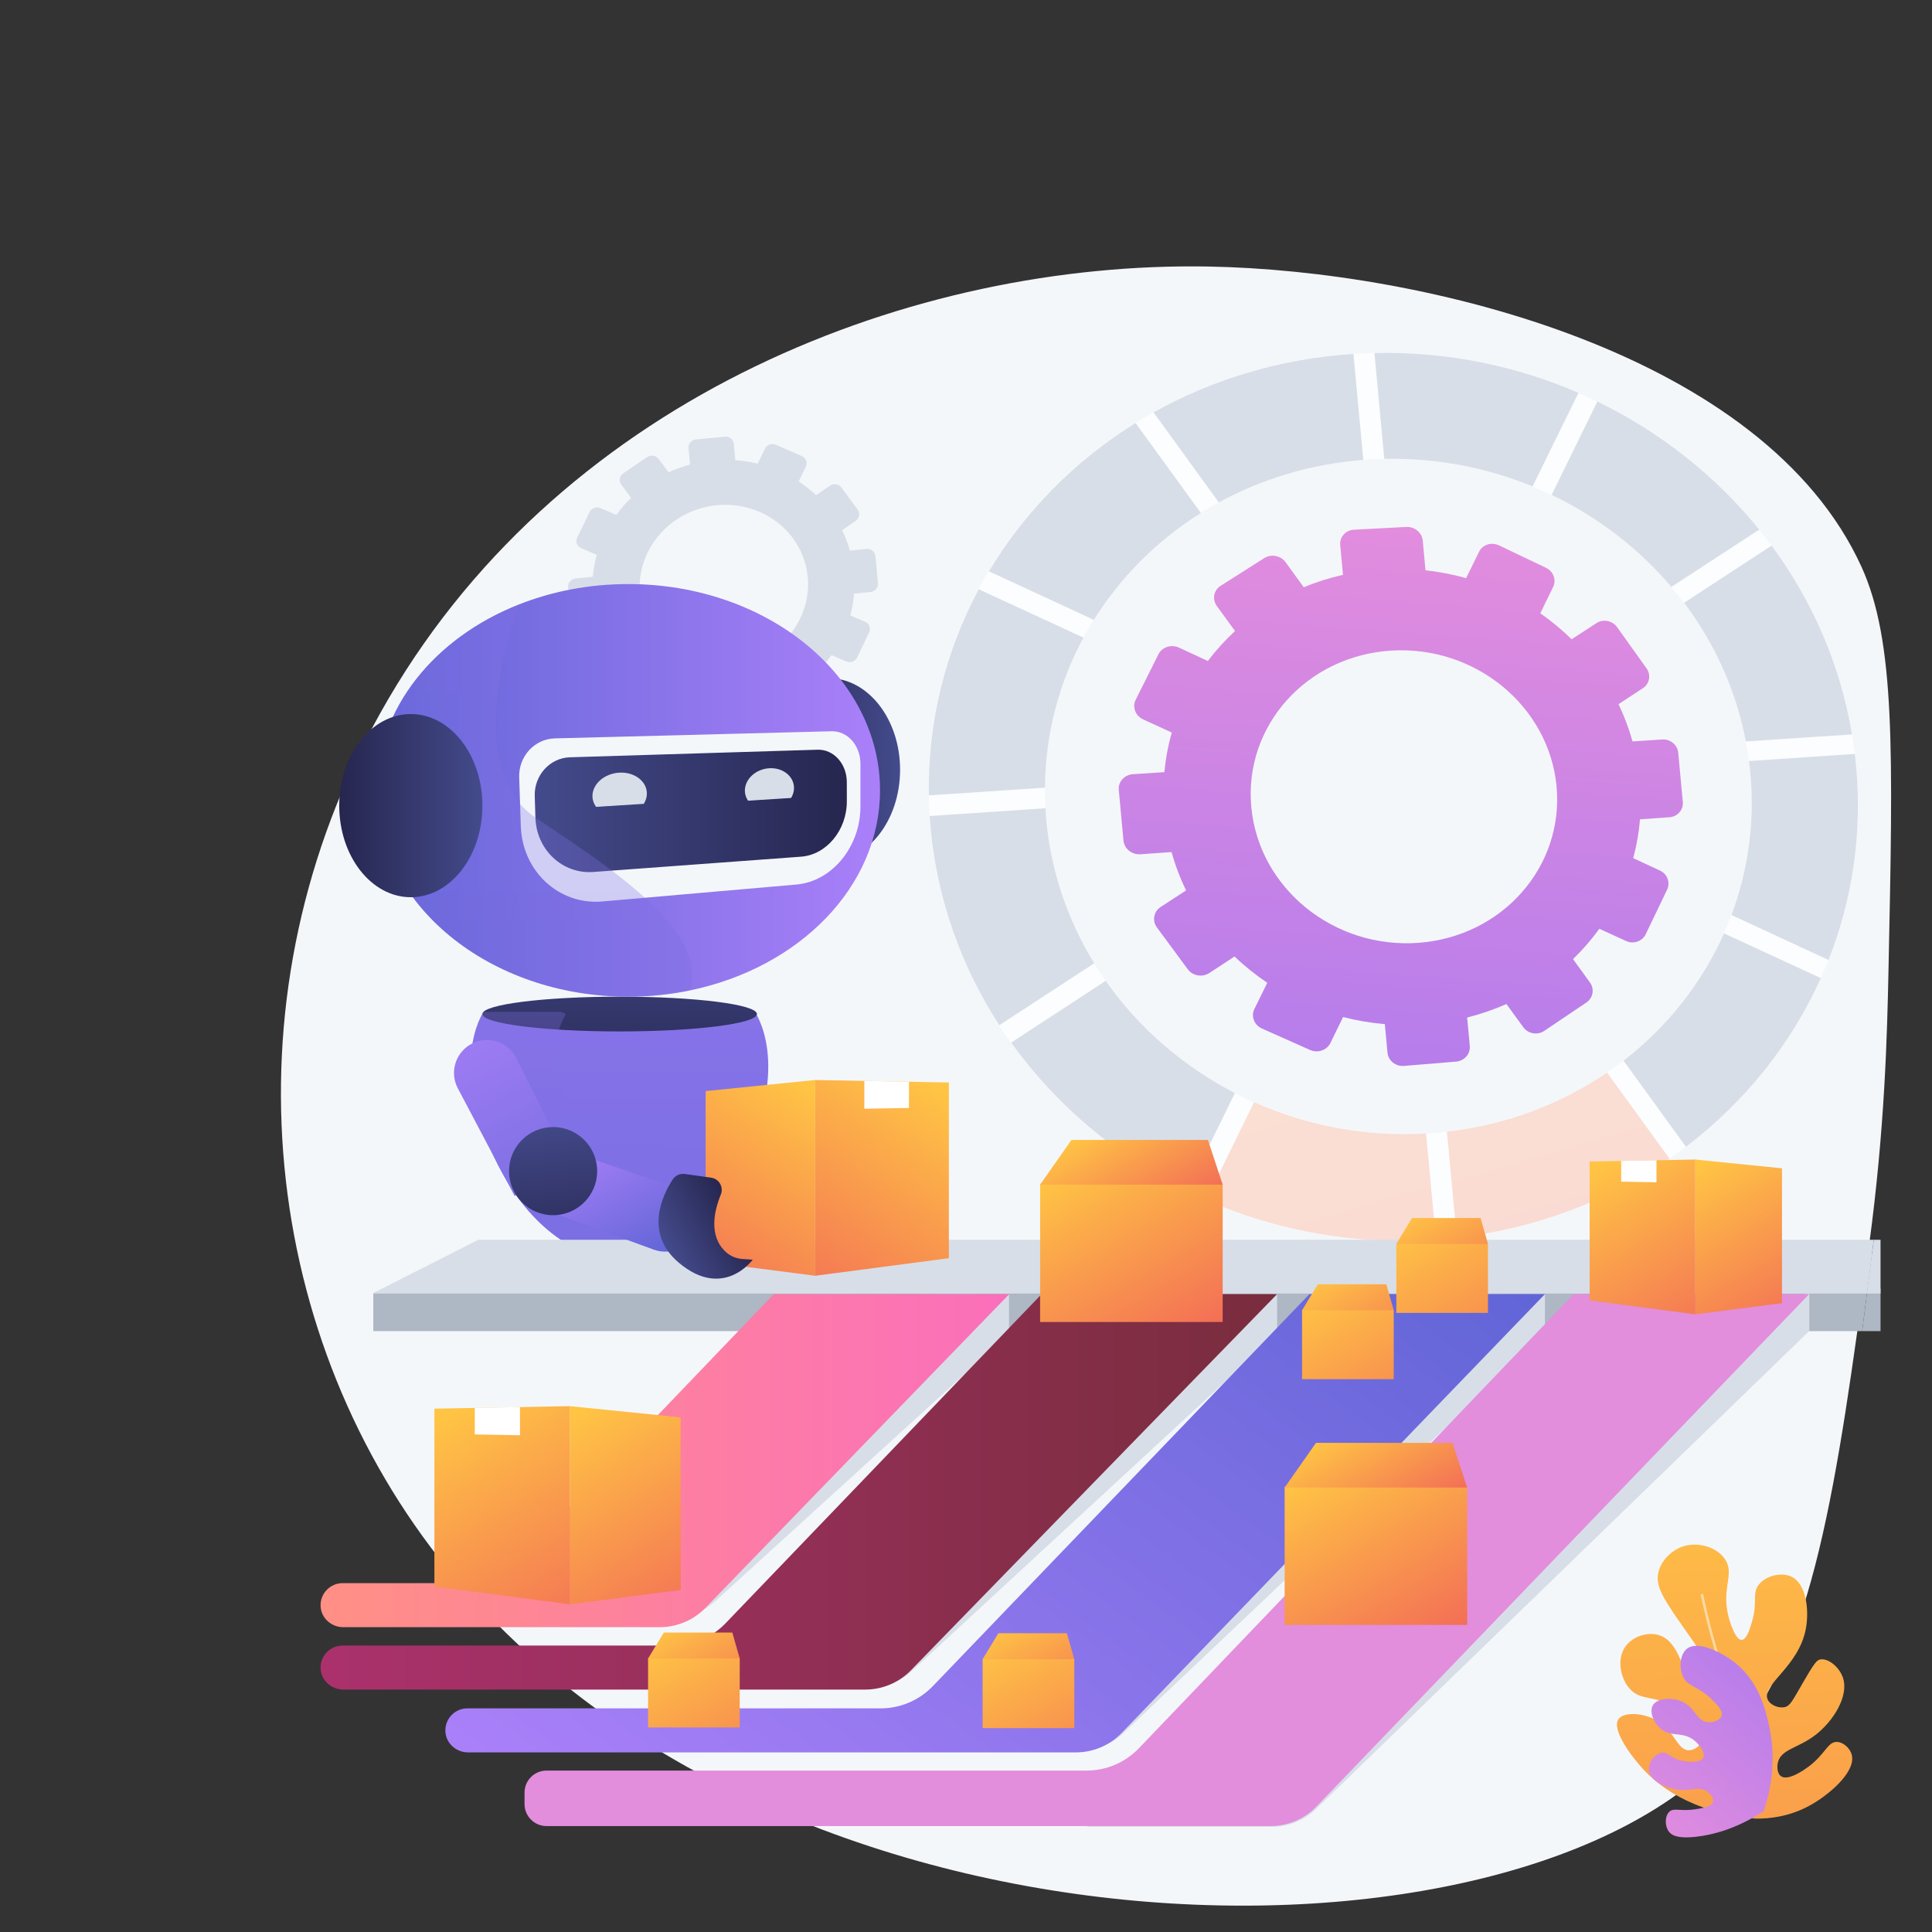 <?xml version="1.0" encoding="utf-8"?>
<!-- Generator: Adobe Illustrator 27.5.0, SVG Export Plug-In . SVG Version: 6.00 Build 0)  -->
<svg version="1.1" xmlns="http://www.w3.org/2000/svg" xmlns:xlink="http://www.w3.org/1999/xlink" x="400px" y="700px"
	 preserveAspectRatio="xMidYMid meet" 
	 viewBox="0 0 2310 2310" 
	 style="width: 100%; height: 100%;" >

<rect x="0" y="0" width="2310" height="2310" fill="#333333" stroke="none"/>

<g id="Illustration" transform="scale(.7)">
	<g id="Sortation_systems">
		<path style="fill:#F4F7FA;" d="M2063.506,455.249c372.919,6.587,949.897,148.377,1115.973,512.753
			c58.004,127.263,54.077,314.354,46.224,688.535c-2.309,109.981-6.136,270.282-33.017,469.179
			c-55.84,413.171-93.853,694.443-237.722,858.224c-360.491,410.383-1662.671,398.525-2218.74-340.299
			c-303.338-403.033-350.004-976.362-72.637-1450.188C968.962,671.777,1564.255,446.43,2063.506,455.249z"/>
		<g>
			<g>
				
					<linearGradient id="SVGID_1_" gradientUnits="userSpaceOnUse" x1="2385.626" y1="924.194" x2="2109.736" y2="2527.8" gradientTransform="matrix(0.996 -0.093 0.093 0.996 -31.005 179.622)">
					<stop  offset="0.004" style="stop-color:#E38DDD"/>
					<stop  offset="1" style="stop-color:#9571F6"/>
				</linearGradient>
				<path style="fill:url(#SVGID_1_);" d="M2839.242,1263.087l-50.751,3.329c-6.165-22.02-14.149-43.296-23.966-63.581
					l41.759-27.437c11.387-7.481,14.113-22.639,6.094-33.866l-50.231-70.322c-8.045-11.264-23.841-14.36-35.284-6.905
					l-42.394,27.616c-16.509-16.194-34.406-31.054-53.522-44.376l21.935-44.914c5.913-12.106,0.362-26.846-12.404-32.932
					l-80.063-38.17c-12.84-6.121-28.09-1.25-34.055,10.89l-22.159,45.101c-22.428-6.357-45.62-10.838-69.334-13.459l-4.725-50.723
					c-1.269-13.617-13.822-24.047-28.05-23.294l-89.273,4.725c-14.323,0.758-24.911,12.463-23.637,26.143l4.746,50.955
					c-23.232,5.245-45.661,12.302-67.035,21.166l-30.852-42.606c-8.322-11.493-24.694-14.702-36.573-7.157l-74.5,47.32
					c-11.948,7.589-14.844,23.089-6.461,34.611l31.034,42.652c-17.049,15.688-32.592,32.813-46.483,51.152l-49.065-22.742
					c-13.293-6.162-29.103-1.112-35.304,11.29l-38.845,77.686c-6.223,12.444-0.438,27.506,12.91,33.633l48.776,22.384
					c-6.298,21.841-10.504,44.463-12.679,67.611l-53.625,3.517c-14.691,0.964-25.565,12.984-24.274,26.846l8.075,86.692
					c1.291,13.863,14.254,24.267,28.939,23.24l53.178-3.721c6.323,22.705,14.611,44.599,24.805,65.452l-43.364,28.248
					c-12.047,7.848-14.971,23.5-6.522,34.95l52.739,71.478c8.419,11.411,24.965,14.267,36.951,6.392l42.943-28.216
					c17.239,16.519,35.957,31.551,55.898,44.96l-21.981,44.734c-6.145,12.505-0.416,27.422,12.787,33.306l82.325,36.69
					c13.126,5.85,28.698,0.476,34.789-11.994l21.622-44.27c23.108,6.034,46.959,10.058,71.276,12.14l4.539,48.728
					c1.274,13.68,13.896,23.811,28.18,22.63l89.028-7.361c14.19-1.173,24.654-13.163,23.386-26.781l-4.518-48.507
					c23.319-5.882,45.76-13.572,67.048-23.085l28.948,39.788c8.138,11.184,24.098,13.939,35.644,6.165l71.992-48.476
					c11.479-7.73,14.231-23.034,6.152-34.19l-28.961-39.995c16.561-15.97,31.633-33.292,45.004-51.797l45.593,20.925
					c12.68,5.819,27.704,0.635,33.563-11.572l36.583-76.206c5.84-12.166,0.342-26.767-12.287-32.62l-45.62-21.146
					c5.85-21.473,9.721-43.668,11.605-66.361l50.326-3.522c13.84-0.969,24.035-12.649,22.783-26.09l-7.829-84.055
					C2865.317,1272.34,2853.088,1262.179,2839.242,1263.087z M2376.972,1111.237c143.404-8.562,269.004,95.356,281.735,232.035
					c12.731,136.679-92.055,256.221-235.244,267.096c-144.526,10.976-273.181-92.734-286.128-231.737
					S2232.228,1119.879,2376.972,1111.237z"/>
				<g>
					<path style="opacity:0.74;fill:#FFFFFF;" d="M2329.675,603.464c-443.481,19.173-780.054,382.572-740.132,811.171
						c39.922,428.6,439.544,742.096,881.01,701.284c429.187-39.676,737.696-401.182,699.762-808.434
						S2760.821,584.824,2329.675,603.464z M2453.709,1935.085c-334.937,28.985-636.309-209.771-666.495-533.849
						s223.205-600.437,559.305-616.938c328.964-16.15,614.094,223.709,643.13,535.433
						C3018.685,1631.455,2781.535,1906.716,2453.709,1935.085z"/>
					<g>
						<path style="fill:#D8DEE8;" d="M1888.584,1675.331l-161.505,105.558c76.715,107.18,180.327,194.337,300.209,253.379
							l82.036-167.202C2021.032,1821.42,1944.896,1755.611,1888.584,1675.331z"/>
						<path style="fill:#D8DEE8;" d="M2854.766,1002.517l150.118-97.901c-73.804-91.236-168.388-166.357-276.452-218.826
							l-78.178,159.58C2729.428,883.267,2799.237,937.06,2854.766,1002.517z"/>
						<path style="fill:#D8DEE8;" d="M1868.374,1058.814c45.693-73.223,108.191-135.687,182.846-182.551l-111.631-153.802
							c-103.33,64.182-189.205,151.128-250.468,253.375L1868.374,1058.814z"/>
						<path style="fill:#D8DEE8;" d="M1787.214,1401.236c-0.646-6.933-0.982-13.816-1.368-20.707l-197.937,13.286
							c0.448,6.925,0.986,13.864,1.634,20.819c11.479,123.239,53.121,237.418,117.291,336.516l162.21-105.786
							C1824.471,1572.765,1795.492,1490.112,1787.214,1401.236z"/>
						<path style="fill:#D8DEE8;" d="M2989.649,1319.731c7.963,85.487-4.073,167.916-32.217,243.22l165.821,76.761
							c40.428-102.328,57.969-215.127,47.062-332.227c-0.616-6.609-1.326-13.189-2.114-19.745l-180.919,12.144
							C2988.133,1306.48,2989.028,1313.063,2989.649,1319.731z"/>
						<path style="fill:#D8DEE8;" d="M2944.727,1594.303c-37.839,84.912-96.954,159.563-171.648,217.403l106.636,147.098
							c100.374-76.162,179.701-175.281,230.462-288.104L2944.727,1594.303z"/>
						<path style="fill:#D8DEE8;" d="M2876.541,1029.612c51.947,69.007,88.787,149.356,105.466,236.791l181.393-11.973
							c-19.832-119.068-68.053-228.617-137.384-322.514L2876.541,1029.612z"/>
						
							<linearGradient id="SVGID_00000000203847438094897550000000960125556814304693_" gradientUnits="userSpaceOnUse" x1="1808.83" y1="531.249" x2="2165.047" y2="2341.533" gradientTransform="matrix(0.996 -0.093 0.093 0.996 -31.005 179.622)">
							<stop  offset="0" style="stop-color:#FFC444"/>
							<stop  offset="0.996" style="stop-color:#F36F56"/>
						</linearGradient>
						<path style="opacity:0.25;fill:url(#SVGID_00000000203847438094897550000000960125556814304693_);" d="M2435.792,1936.199
							c-103.897,6.053-204.16-13.534-293.738-53.476l-81.758,166.885c119.809,52.59,253.87,77.576,392.37,67.747L2435.792,1936.199z
							"/>
						
							<linearGradient id="SVGID_00000054949415655976299080000001748082609164886968_" gradientUnits="userSpaceOnUse" x1="2201.87" y1="511.269" x2="2546.583" y2="2263.09" gradientTransform="matrix(0.996 -0.093 0.093 0.996 -31.005 179.622)">
							<stop  offset="0" style="stop-color:#FFC444"/>
							<stop  offset="0.996" style="stop-color:#F36F56"/>
						</linearGradient>
						<path style="opacity:0.25;fill:url(#SVGID_00000054949415655976299080000001748082609164886968_);" d="M2744.963,1832.082
							c-78.049,53.358-171.006,89.248-273.434,101.025l16.854,180.946c136.409-15.554,259.964-63.647,363.278-134.964
							L2744.963,1832.082z"/>
						<path style="fill:#D8DEE8;" d="M2081.879,858.233c73.422-40.165,156.967-65.678,246.741-72.621l-16.874-181.156
							c-124.568,8.048-240.396,43.386-341.417,99.9L2081.879,858.233z"/>
						<path style="fill:#D8DEE8;" d="M1784.906,1345.422c0.646-92.018,24.143-179.218,65.749-256.304l-178.94-82.624
							c-56.553,105.612-87.319,225.571-85.213,352.025L1784.906,1345.422z"/>
						<path style="fill:#D8DEE8;" d="M2364.482,783.852c89.516-1.88,175.363,15.038,253.246,47.029L2696.174,671
							c-106.397-46.12-224.77-70.809-348.546-68.094L2364.482,783.852z"/>
					</g>
				</g>
			</g>
			<path style="fill:#D8DEE8;" d="M1480.041,937.597l-28.283,2.869c-3.424-12.104-7.862-23.757-13.318-34.818l23.259-16.108
				c6.348-4.397,7.873-12.879,3.407-18.949l-27.952-37.988c-4.474-6.08-13.258-7.452-19.621-3.062l-23.552,16.247
				c-9.157-8.623-19.079-16.473-29.672-23.438l12.166-25.388c3.281-6.846,0.207-14.896-6.87-17.98l-44.313-19.32
				c-7.097-3.093-15.521-0.045-18.816,6.811l-12.234,25.458c-12.371-3.011-25.151-4.968-38.21-5.881l-2.601-27.921
				c-0.698-7.496-7.606-12.968-15.433-12.222l-49.019,4.674c-7.852,0.749-13.652,7.445-12.952,14.958l2.606,27.982
				c-12.723,3.409-24.994,7.796-36.681,13.152l-16.865-22.766c-4.547-6.137-13.483-7.533-19.962-3.115l-40.571,27.67
				c-6.497,4.43-8.066,13.006-3.504,19.149l16.899,22.76c-9.275,8.98-17.724,18.711-25.27,29.069l-26.655-11.451
				c-7.216-3.1-15.787,0.001-19.144,6.929l-21.009,43.358c-3.363,6.939-0.227,15.071,7.003,18.161l26.439,11.301
				c-3.406,12.093-5.678,24.57-6.848,37.294l-29.04,2.946c-7.946,0.806-13.821,7.588-13.117,15.149l4.404,47.277
				c0.704,7.561,7.719,13.022,15.664,12.199l28.804-2.983c3.437,12.324,7.939,24.172,13.476,35.42l-23.498,16.21
				c-6.523,4.5-8.099,13.114-3.52,19.24l28.612,38.271c4.572,6.116,13.553,7.417,20.061,2.911l23.332-16.159
				c9.384,8.781,19.578,16.729,30.445,23.77l-11.962,24.889c-3.343,6.955-0.221,15.05,6.971,18.077l44.91,18.909
				c7.172,3.018,15.681-0.166,19.01-7.111l11.822-24.668c12.65,2.964,25.718,4.811,39.051,5.585l2.493,26.759
				c0.7,7.513,7.625,12.905,15.467,12.045l48.954-5.369c7.817-0.857,13.584-7.628,12.885-15.124l-2.487-26.701
				c12.857-3.609,25.24-8.205,36.995-13.795l15.993,21.537c4.498,6.058,13.325,7.338,19.717,2.862l39.909-27.954
				c6.374-4.463,7.905-12.985,3.423-19.036l-16.058-21.677c9.191-9.119,17.559-18.969,24.989-29.451l25.338,10.829
				c7.053,3.015,15.418-0.115,18.685-6.988l20.413-42.946c3.262-6.862,0.2-14.874-6.839-17.899l-25.406-10.914
				c3.264-12.026,5.426-24.419,6.482-37.053l28.052-2.905c7.723-0.8,13.418-7.486,12.724-14.936l-4.339-46.582
				C1494.586,942.217,1487.765,936.814,1480.041,937.597z M1224.201,863.061c78.958-7.786,148.408,47.112,155.439,122.587
				c7.03,75.474-50.976,143.439-129.877,151.838c-79.255,8.435-149.508-46.38-156.595-122.468
				C1086.08,938.93,1144.889,870.882,1224.201,863.061z"/>
		</g>
		<g>
			<g>
				
					<linearGradient id="SVGID_00000145029329150631031720000015421134336212068248_" gradientUnits="userSpaceOnUse" x1="-5552.623" y1="1950.034" x2="-5750.22" y2="3479.808" gradientTransform="matrix(-0.996 -0.089 -0.089 0.996 -2413.946 18.712)">
					<stop  offset="0" style="stop-color:#FFC444"/>
					<stop  offset="0.996" style="stop-color:#F36F56"/>
				</linearGradient>
				<path style="fill:url(#SVGID_00000145029329150631031720000015421134336212068248_);" d="M2998.524,3106.359
					c25.217,0.256,57.875-3.833,90.422-21.181c35.215-18.769,82.546-59.585,73.759-88.762
					c-3.281-10.893-14.631-20.985-25.393-21.084c-15.9-0.146-19.702,21.617-49.252,43.013c-5.461,3.954-33.695,24.398-46.029,15.553
					c-6.132-4.397-7.099-15.148-5.323-23.097c5.193-23.241,34.231-24.281,64.115-47.268c30.298-23.305,57.659-66.243,47.051-97.879
					c-6.096-18.18-25.129-33.811-38.802-31.121c-5.843,1.149-9.87,5.48-30.504,41.283c-16.936,29.386-20.893,38.04-30.302,40.127
					c-9.685,2.149-23.99-2.917-28.724-12.693c-12.329-25.461,53.504-55.527,65.249-122.64c5.263-30.075,1.087-75.723-25.493-87.808
					c-17.969-8.169-45.289-0.597-56.367,15.567c-9.987,14.571-0.558,27.052-10.215,60.93c-2.931,10.28-8.961,31.436-17.722,31.789
					c-10.285,0.415-19.201-28.047-21.231-34.965c-15.285-52.089,9.726-75.931-6.748-102.028
					c-12.846-20.35-43.824-30.836-69.769-23.462c-22.703,6.453-42.223,26.772-45.428,49.355
					c-3.261,22.976,14.096,47.695,48.809,97.131c16.462,23.444,29.794,39.481,27.02,61.069
					c-1.352,10.524-6.869,25.003-14.555,25.682c-16.962,1.499-19.159-66.459-57.794-80.384c-19.776-7.128-45.877,1.062-58.57,18.327
					c-15.552,21.153-9.314,53.667,6.215,71.862c20.261,23.739,44.518,9.25,84.215,36.354c17.61,12.024,44.77,36.679,38.871,54.528
					c-2.568,7.771-11.584,14.8-20.808,15.018c-20.675,0.49-24.431-33.657-56.015-51.349c-22.755-12.746-55.639-14.533-64.623-1.861
					c-12.683,17.89,22.522,64.238,41.584,85.031C2829.211,3046.533,2884.504,3095.239,2998.524,3106.359z"/>
				<g style="opacity:0.5;">
					<path style="fill:#FFFFFF;" d="M2989.49,3094.787c8.364-56.007-18.615-173.921-40.863-230.491
						c-21.678-55.124-39.474-140.915-39.652-141.775l-4.161,0.858c0.177,0.864,18.046,87.006,39.859,142.471
						c22.078,56.139,48.875,172.989,40.614,228.309L2989.49,3094.787z"/>
				</g>
			</g>
			
				<linearGradient id="SVGID_00000113321179244307755680000005621762033239894695_" gradientUnits="userSpaceOnUse" x1="380.632" y1="3129.9" x2="-6.626" y2="2671.975" gradientTransform="matrix(-1 0 0 1 3179.311 0)">
				<stop  offset="0.004" style="stop-color:#E38DDD"/>
				<stop  offset="1" style="stop-color:#9571F6"/>
			</linearGradient>
			<path style="fill:url(#SVGID_00000113321179244307755680000005621762033239894695_);" d="M3012.526,3093.576
				c10.375-30.683,22.988-84.168,9.111-146.274c-5.718-25.591-16.886-75.575-59.681-108.5c-21.33-16.41-62.426-37.745-80.998-22.24
				c-11.95,9.977-13.735,34.504-4.742,49.975c9.067,15.6,23.743,12.792,47.967,36.55c8.964,8.791,19.305,19.165,16.434,27.704
				c-2.398,7.131-13.593,11.735-23.308,10.886c-20.068-1.754-21.32-25.684-45.508-35.69c-17.199-7.115-41.703-5.415-48.719,6.899
				c-6.091,10.691,1.186,29.057,12.613,39.279c18.298,16.368,38.225,3.793,59.148,21.405c9.282,7.813,18.276,21.16,14.562,28.671
				c-4.232,8.559-24.447,8.495-38.526,4.798c-18.588-4.88-22.33-15.002-33.01-13.133c-11.912,2.085-22.895,17.415-21.424,30.188
				c2.061,17.89,28.435,29.763,47.315,32.641c24.17,3.684,37.98-7.082,52.524,3.63c5.338,3.931,11.348,11.178,9.803,17.172
				c-2.204,8.551-18.888,11.079-29.967,12.757c-26.962,4.085-36.934-3.083-44.776,4.299c-7.94,7.474-7.99,24.491-0.596,34.146
				c4.109,5.366,13.745,12.671,49.014,8.261C2924.447,3133.912,2964.688,3124.711,3012.526,3093.576z"/>
		</g>
		<g>
			<g>
				<g>
					<g>
						
							<linearGradient id="SVGID_00000158016535502796434050000016984922612920140981_" gradientUnits="userSpaceOnUse" x1="3296.208" y1="409.688" x2="3307.775" y2="3115.85" gradientTransform="matrix(-1 0 0 1 4360.392 0)">
							<stop  offset="0" style="stop-color:#AA80F9"/>
							<stop  offset="0.996" style="stop-color:#6165D7"/>
						</linearGradient>
						<path style="fill:url(#SVGID_00000158016535502796434050000016984922612920140981_);" d="M850.196,1989.155
							c75.05,148.124,182.228,163.858,207.178,165.354v0.121c0,0-2.245,0.073,0,0.024c2.245,0.049,0-0.024,0-0.024v-0.121
							c27.721-1.231,99.783-12.187,167.136-99.352c14.214-18.389,29.005-40.18,42.084-66.002
							c87.189-172.063,22.747-260.676,22.747-260.676l-231.968-0.555v-0.024v0.024v-0.024v0.024l-98.366,0.241l-132.92,0.313
							C826.088,1728.479,763.007,1817.092,850.196,1989.155z"/>
						
							<linearGradient id="SVGID_00000119834995558479174150000018360097430061850040_" gradientUnits="userSpaceOnUse" x1="3301.047" y1="1519.032" x2="3302.656" y2="1895.494" gradientTransform="matrix(-1 0 0 1 4360.392 0)">
							<stop  offset="0" style="stop-color:#444B8C"/>
							<stop  offset="0.996" style="stop-color:#26264F"/>
						</linearGradient>
						
							<ellipse style="fill:url(#SVGID_00000119834995558479174150000018360097430061850040_);" cx="1058.434" cy="1732.068" rx="234.463" ry="29.696"/>
						
							<linearGradient id="SVGID_00000024003270739330128400000008744669112848904320_" gradientUnits="userSpaceOnUse" x1="3339.688" y1="414.004" x2="3351.226" y2="3113.184" gradientTransform="matrix(-1 0 0 1 4360.392 0)">
							<stop  offset="0" style="stop-color:#AA80F9"/>
							<stop  offset="0.996" style="stop-color:#6165D7"/>
						</linearGradient>
						<path style="opacity:0.3;fill:url(#SVGID_00000024003270739330128400000008744669112848904320_);" d="M850.196,1989.155
							c75.05,148.124,182.228,163.858,207.178,165.354v0.121c0,0-2.245,0.073,0,0.024c2.245,0.049,0-0.024,0-0.024v-0.121
							c27.721-1.231,99.783-12.187,167.136-99.352c-0.386-80.264-185.916-134.803-244.099-172.014
							c-73.603-47.058-14.034-151.068-14.034-151.068c-2.848-1.352-5.448-2.654-8.223-3.909l-132.494,0.313
							C825.661,1728.479,763.007,1817.092,850.196,1989.155z"/>
					</g>
					
						<linearGradient id="SVGID_00000172404191880030637250000008344127209233940640_" gradientUnits="userSpaceOnUse" x1="2822.97" y1="1314.745" x2="3067.494" y2="1314.745" gradientTransform="matrix(-1 0 0 1 4360.392 0)">
						<stop  offset="0" style="stop-color:#444B8C"/>
						<stop  offset="0.996" style="stop-color:#26264F"/>
					</linearGradient>
					
						<ellipse style="fill:url(#SVGID_00000172404191880030637250000008344127209233940640_);" cx="1415.159" cy="1314.745" rx="122.262" ry="156.443"/>
					
						<linearGradient id="SVGID_00000097479087495344647800000005842049621142851999_" gradientUnits="userSpaceOnUse" x1="2857.253" y1="1349.99" x2="3717.374" y2="1349.99" gradientTransform="matrix(-1 0 0 1 4360.392 0)">
						<stop  offset="0" style="stop-color:#AA80F9"/>
						<stop  offset="0.996" style="stop-color:#6165D7"/>
					</linearGradient>
					<path style="fill:url(#SVGID_00000097479087495344647800000005842049621142851999_);" d="M643.018,1349.99
						c0,194.626,192.551,352.378,430.061,352.378c36.487,0,71.889-3.716,105.722-10.738
						c186.398-38.588,324.337-176.913,324.337-341.64c0-194.602-192.551-352.378-430.059-352.378
						c-66.727,0-129.904,12.452-186.277,34.678C742.563,1089.169,643.018,1210.071,643.018,1349.99z"/>
					<path style="fill:#F4F7FA;" d="M1360.266,1510.842l-331.591,28.94c-73.302,6.397-136.537-50.944-139.101-128.887l-2.736-83.166
						c-1.177-35.775,26.215-65.614,60.719-66.504l472.7-12.191c27.452-0.708,49.443,24.243,49.443,55.62v73.004
						C1469.699,1446.153,1421.412,1505.505,1360.266,1510.842z"/>
					
						<linearGradient id="SVGID_00000023266884338601707350000007410467212003951763_" gradientUnits="userSpaceOnUse" x1="3563.041" y1="1385.1" x2="4096.183" y2="1385.1" gradientTransform="matrix(1 0 0 1 -2649.721 0)">
						<stop  offset="0" style="stop-color:#444B8C"/>
						<stop  offset="0.996" style="stop-color:#26264F"/>
					</linearGradient>
					<path style="fill:url(#SVGID_00000023266884338601707350000007410467212003951763_);" d="M1368.225,1463.283l-354.807,26.119
						c-52.4,3.857-97.17-37.561-98.909-92.905l-1.155-36.732c-1.116-35.491,25.976-65.224,60.057-66.266l422.981-12.931
						c27.735-0.848,49.986,24.078,50.027,55.561l0.043,32.599C1446.526,1417.875,1411.861,1460.071,1368.225,1463.283z"/>
					<path style="fill:#D8DEE8;" d="M1099.67,1373.014c3.339-5.489,5.359-11.55,5.249-17.957
						c-0.358-20.771-21.174-36.609-46.755-35.318c-25.877,1.307-46.688,19.602-46.211,40.803c0.147,6.54,2.494,12.456,6.178,17.608
						L1099.67,1373.014z"/>
					<path style="fill:#D8DEE8;" d="M1351.311,1362.978c3.076-5.212,4.973-10.974,4.943-17.07
						c-0.097-19.762-18.72-34.878-41.827-33.711c-23.356,1.179-42.322,18.515-42.127,38.665c0.06,6.216,2.11,11.846,5.374,16.755
						L1351.311,1362.978z"/>
					
						<linearGradient id="SVGID_00000142879343284121081860000006587376935871733181_" gradientUnits="userSpaceOnUse" x1="3436.669" y1="-1032.235" x2="3454.791" y2="3207.592" gradientTransform="matrix(-1 0 0 1 4360.392 0)">
						<stop  offset="0" style="stop-color:#AA80F9"/>
						<stop  offset="0.996" style="stop-color:#6165D7"/>
					</linearGradient>
					<path style="opacity:0.3;fill:url(#SVGID_00000142879343284121081860000006587376935871733181_);" d="M643.018,1349.99
						c0,194.626,192.551,352.378,430.061,352.378c36.487,0,71.889-3.716,105.722-10.738
						c33.448-105.578-155.58-221.365-264.296-295.137c-133.185-90.374-27.704-364.203-27.704-364.203
						C742.563,1089.169,643.018,1210.071,643.018,1349.99z"/>
					
						<linearGradient id="SVGID_00000132052634530413076560000008583986411975698870_" gradientUnits="userSpaceOnUse" x1="3536.421" y1="1376.099" x2="3780.946" y2="1376.099" gradientTransform="matrix(-1 0 0 1 4360.392 0)">
						<stop  offset="0" style="stop-color:#444B8C"/>
						<stop  offset="0.996" style="stop-color:#26264F"/>
					</linearGradient>
					
						<ellipse style="fill:url(#SVGID_00000132052634530413076560000008583986411975698870_);" cx="701.708" cy="1376.099" rx="122.262" ry="156.443"/>
				</g>
			</g>
			<g>
				<polygon style="fill:#AEB7C4;" points="3212.088,2201.757 3197.762,2141.016 3197.599,2141.019 3180.69,2273.69 
					3212.088,2273.69 				"/>
				<path style="fill:#AEB7C4;" d="M838.114,2181.837c-14.048,0-187.748,20.877-200.488,26.795v65.057H3180.69l16.909-132.671
					L838.114,2181.837z"/>
				<path style="fill:#D8DEE8;" d="M1107.312,2773.997l-270.547-16.296l484.858-505.96l401.888-40.804v67.118l-499.348,454.708
					C1192.373,2761.711,1150.231,2776.582,1107.312,2773.997z"/>
				<path style="fill:#D8DEE8;" d="M2172.81,3120.303h-316.46l831.557-868.563l402.554-42.07v63.713l-841.518,815.564
					C2228.694,3109.033,2201.33,3120.303,2172.81,3120.303z"/>
				<path style="fill:#D8DEE8;" d="M1476.044,2881.843l-279.657-23.177l582.717-606.925l402.268-41.64v67.954l-623.051,575.468
					C1536.073,2874.07,1506.226,2884.344,1476.044,2881.843z"/>
				<polygon style="fill:#D8DEE8;" points="3200.577,2117.66 816.789,2117.66 637.611,2208.629 637.611,2209.511 3188.869,2209.511 
									"/>
				<polygon style="fill:#D8DEE8;" points="3212.088,2117.66 3200.577,2117.66 3188.869,2209.511 3212.088,2209.511 				"/>
				<path style="fill:#D8DEE8;" d="M1836.317,2990.082l-289.105-20.766l689.374-717.575l402.267-40.781v67.094l-720.434,682.672
					C1896.386,2981.603,1866.592,2992.257,1836.317,2990.082z"/>
				
					<linearGradient id="SVGID_00000140712548624839197660000011311624957126220454_" gradientUnits="userSpaceOnUse" x1="547.548" y1="2494.901" x2="1723.896" y2="2494.901">
					<stop  offset="0" style="stop-color:#FF9085"/>
					<stop  offset="1" style="stop-color:#FB6FBB"/>
				</linearGradient>
				<path style="fill:url(#SVGID_00000140712548624839197660000011311624957126220454_);" d="M1126.922,2779.336H586.313
					c-19.958,0-37.329-15.062-38.677-34.974c-0.772-11.413,3.576-21.809,10.948-29.182c6.807-6.807,16.193-11.036,26.576-11.036
					h210.604c33.722,0,65.982-13.767,89.313-38.114l436.56-455.564h402.259l-518.713,535.712
					C1184.662,2767.371,1156.422,2779.336,1126.922,2779.336z"/>
				
					<linearGradient id="SVGID_00000077304693355046925490000000810663473976988860_" gradientUnits="userSpaceOnUse" x1="547.548" y1="2548.191" x2="2181.37" y2="2548.191">
					<stop  offset="0" style="stop-color:#AB316D"/>
					<stop  offset="1" style="stop-color:#792D3D"/>
				</linearGradient>
				<path style="fill:url(#SVGID_00000077304693355046925490000000810663473976988860_);" d="M1477.915,2885.917H586.358
					c-19.968,0-37.356-15.059-38.72-34.981c-0.782-11.421,3.567-21.831,10.946-29.208c6.807-6.809,16.193-11.003,26.576-11.003
					h564.903c33.68,0,65.905-13.733,89.231-38.028l539.817-562.231h402.258l-625.394,642.499
					C1535.469,2874.033,1507.316,2885.917,1477.915,2885.917z"/>
				
					<linearGradient id="SVGID_00000106867602098586069590000004046050137746705556_" gradientUnits="userSpaceOnUse" x1="2208.441" y1="1891.172" x2="1176.308" y2="3282.473">
					<stop  offset="0.004" style="stop-color:#6165D7"/>
					<stop  offset="1" style="stop-color:#AA80F9"/>
				</linearGradient>
				<path style="fill:url(#SVGID_00000106867602098586069590000004046050137746705556_);" d="M2638.845,2210.466l-722.776,749.44
					c-20.531,21.289-48.836,33.314-78.412,33.314H799.487c-19.917,0-37.275-14.993-38.68-34.86
					c-0.81-11.451,3.543-21.932,10.94-29.329c6.807-6.809,16.193-11.003,26.576-11.003h705.849
					c33.669,0,65.883-13.724,89.208-38.005l643.205-669.558H2638.845z"/>
				<path style="fill:#E38DDD;" d="M3090.165,2210.466l-841.477,875.155c-20.539,21.361-48.893,33.432-78.525,33.432H933.544
					c-20.754,0-37.579-16.825-37.579-37.579v-19.63c0-20.754,16.825-37.579,37.579-37.579h922.428
					c33.742,0,66.02-13.783,89.354-38.156l742.58-775.643H3090.165z"/>
			</g>
			<g>
				<g>
					
						<linearGradient id="SVGID_00000181797892106245761800000007959532479826581921_" gradientUnits="userSpaceOnUse" x1="5334.443" y1="2422.762" x2="5127.109" y2="2772.927" gradientTransform="matrix(-1 0 0 1 6308.81 0)">
						<stop  offset="0" style="stop-color:#FFC444"/>
						<stop  offset="0.314" style="stop-color:#FBA94A"/>
						<stop  offset="0.996" style="stop-color:#F36F56"/>
					</linearGradient>
					<polygon style="fill:url(#SVGID_00000181797892106245761800000007959532479826581921_);" points="973.102,2740.283 
						1162.584,2715.841 1162.584,2420.981 973.102,2401.769 					"/>
					<g>
						
							<linearGradient id="SVGID_00000017480285558911224270000002319157063735084941_" gradientUnits="userSpaceOnUse" x1="5536.378" y1="2412.1" x2="5307.272" y2="2799.035" gradientTransform="matrix(-1 0 0 1 6308.81 0)">
							<stop  offset="0" style="stop-color:#FFC444"/>
							<stop  offset="0.314" style="stop-color:#FBA94A"/>
							<stop  offset="0.996" style="stop-color:#F36F56"/>
						</linearGradient>
						<polygon style="fill:url(#SVGID_00000017480285558911224270000002319157063735084941_);" points="741.978,2709.905 
							973.102,2740.283 973.102,2401.769 741.978,2406.106 						"/>
						<polygon style="fill:#FFFFFF;" points="888.14,2403.363 888.14,2451.538 810.955,2450.101 810.955,2404.812 						"/>
					</g>
				</g>
				<g>
					
						<linearGradient id="SVGID_00000161616531170453080330000001421683548831373969_" gradientUnits="userSpaceOnUse" x1="3412.058" y1="1996.967" x2="3250.104" y2="2270.488" gradientTransform="matrix(-1 0 0 1 6308.81 0)">
						<stop  offset="0" style="stop-color:#FFC444"/>
						<stop  offset="0.314" style="stop-color:#FBA94A"/>
						<stop  offset="0.996" style="stop-color:#F36F56"/>
					</linearGradient>
					<polygon style="fill:url(#SVGID_00000161616531170453080330000001421683548831373969_);" points="2895.764,2244.989 
						3043.773,2225.896 3043.773,1995.575 2895.764,1980.569 					"/>
					<g>
						
							<linearGradient id="SVGID_00000100384700030468336310000006998141780809548456_" gradientUnits="userSpaceOnUse" x1="3569.794" y1="1988.639" x2="3390.834" y2="2290.882" gradientTransform="matrix(-1 0 0 1 6308.81 0)">
							<stop  offset="0" style="stop-color:#FFC444"/>
							<stop  offset="0.314" style="stop-color:#FBA94A"/>
							<stop  offset="0.996" style="stop-color:#F36F56"/>
						</linearGradient>
						<polygon style="fill:url(#SVGID_00000100384700030468336310000006998141780809548456_);" points="2715.229,2221.26 
							2895.764,2244.989 2895.764,1980.569 2715.229,1983.957 						"/>
						<polygon style="fill:#FFFFFF;" points="2829.398,1981.814 2829.398,2019.444 2769.108,2018.322 2769.108,1982.946 						"/>
					</g>
				</g>
				<g>
					
						<linearGradient id="SVGID_00000021118466678240134560000000233049752759722418_" gradientUnits="userSpaceOnUse" x1="1842.742" y1="1983.825" x2="2022.264" y2="2296.118">
						<stop  offset="0" style="stop-color:#FFC444"/>
						<stop  offset="0.314" style="stop-color:#FBA94A"/>
						<stop  offset="0.996" style="stop-color:#F36F56"/>
					</linearGradient>
					
						<rect x="1776.588" y="2021.854" style="fill:url(#SVGID_00000021118466678240134560000000233049752759722418_);" width="311.831" height="236.235"/>
					
						<linearGradient id="SVGID_00000133497716744137902050000004944535350889623192_" gradientUnits="userSpaceOnUse" x1="1881.115" y1="1917.78" x2="1978.252" y2="2086.758">
						<stop  offset="0" style="stop-color:#FFC444"/>
						<stop  offset="0.314" style="stop-color:#FBA94A"/>
						<stop  offset="0.996" style="stop-color:#F36F56"/>
					</linearGradient>
					<polygon style="fill:url(#SVGID_00000133497716744137902050000004944535350889623192_);" points="2088.419,2023.429 
						1776.588,2023.429 1830.135,1947.086 2063.22,1947.086 					"/>
				</g>
				<g>
					
						<linearGradient id="SVGID_00000124121833066569368620000000925734935199968432_" gradientUnits="userSpaceOnUse" x1="2260.429" y1="2501.242" x2="2439.951" y2="2813.535">
						<stop  offset="0" style="stop-color:#FFC444"/>
						<stop  offset="0.314" style="stop-color:#FBA94A"/>
						<stop  offset="0.996" style="stop-color:#F36F56"/>
					</linearGradient>
					
						<rect x="2194.274" y="2539.271" style="fill:url(#SVGID_00000124121833066569368620000000925734935199968432_);" width="311.831" height="236.235"/>
					
						<linearGradient id="SVGID_00000168090490097548295000000010625575695123908763_" gradientUnits="userSpaceOnUse" x1="2298.801" y1="2435.197" x2="2395.939" y2="2604.175">
						<stop  offset="0" style="stop-color:#FFC444"/>
						<stop  offset="0.314" style="stop-color:#FBA94A"/>
						<stop  offset="0.996" style="stop-color:#F36F56"/>
					</linearGradient>
					<polygon style="fill:url(#SVGID_00000168090490097548295000000010625575695123908763_);" points="2506.105,2540.846 
						2194.274,2540.846 2247.821,2464.503 2480.907,2464.503 					"/>
				</g>
				<g>
					
						<linearGradient id="SVGID_00000102520687526472119470000008913026253824305578_" gradientUnits="userSpaceOnUse" x1="2249.573" y1="2204.732" x2="2422.308" y2="2505.219">
						<stop  offset="0" style="stop-color:#FFC444"/>
						<stop  offset="0.314" style="stop-color:#FBA94A"/>
						<stop  offset="0.996" style="stop-color:#F36F56"/>
					</linearGradient>
					
						<rect x="2224.044" y="2237.186" style="fill:url(#SVGID_00000102520687526472119470000008913026253824305578_);" width="156.545" height="118.595"/>
					
						<linearGradient id="SVGID_00000151521729043179009460000016149950445571153085_" gradientUnits="userSpaceOnUse" x1="2270.857" y1="2172.117" x2="2369.25" y2="2343.278">
						<stop  offset="0" style="stop-color:#FFC444"/>
						<stop  offset="0.314" style="stop-color:#FBA94A"/>
						<stop  offset="0.996" style="stop-color:#F36F56"/>
					</linearGradient>
					<polygon style="fill:url(#SVGID_00000151521729043179009460000016149950445571153085_);" points="2380.589,2237.977 
						2224.044,2237.977 2250.925,2193.701 2367.939,2193.701 					"/>
				</g>
				<g>
					
						<linearGradient id="SVGID_00000034803508857250818780000014099488854789993393_" gradientUnits="userSpaceOnUse" x1="1703.943" y1="2800.728" x2="1876.678" y2="3101.215">
						<stop  offset="0" style="stop-color:#FFC444"/>
						<stop  offset="0.314" style="stop-color:#FBA94A"/>
						<stop  offset="0.996" style="stop-color:#F36F56"/>
					</linearGradient>
					
						<rect x="1678.414" y="2833.182" style="fill:url(#SVGID_00000034803508857250818780000014099488854789993393_);" width="156.545" height="118.595"/>
					
						<linearGradient id="SVGID_00000135667696865333764650000001375927124767919747_" gradientUnits="userSpaceOnUse" x1="1725.227" y1="2768.112" x2="1823.62" y2="2939.274">
						<stop  offset="0" style="stop-color:#FFC444"/>
						<stop  offset="0.314" style="stop-color:#FBA94A"/>
						<stop  offset="0.996" style="stop-color:#F36F56"/>
					</linearGradient>
					<polygon style="fill:url(#SVGID_00000135667696865333764650000001375927124767919747_);" points="1834.959,2833.972 
						1678.414,2833.972 1705.295,2789.697 1822.309,2789.697 					"/>
				</g>
				<g>
					
						<linearGradient id="SVGID_00000051341790018506898760000011907845027538549654_" gradientUnits="userSpaceOnUse" x1="1132.487" y1="2799.6" x2="1305.222" y2="3100.087">
						<stop  offset="0" style="stop-color:#FFC444"/>
						<stop  offset="0.314" style="stop-color:#FBA94A"/>
						<stop  offset="0.996" style="stop-color:#F36F56"/>
					</linearGradient>
					
						<rect x="1106.958" y="2832.054" style="fill:url(#SVGID_00000051341790018506898760000011907845027538549654_);" width="156.545" height="118.595"/>
					
						<linearGradient id="SVGID_00000180365574065527688210000015393651466683292047_" gradientUnits="userSpaceOnUse" x1="1153.771" y1="2766.984" x2="1252.164" y2="2938.146">
						<stop  offset="0" style="stop-color:#FFC444"/>
						<stop  offset="0.314" style="stop-color:#FBA94A"/>
						<stop  offset="0.996" style="stop-color:#F36F56"/>
					</linearGradient>
					<polygon style="fill:url(#SVGID_00000180365574065527688210000015393651466683292047_);" points="1263.503,2832.844 
						1106.958,2832.844 1133.839,2788.569 1250.853,2788.569 					"/>
				</g>
				<g>
					
						<linearGradient id="SVGID_00000076595496509578635680000005359727916350007465_" gradientUnits="userSpaceOnUse" x1="2410.556" y1="2091.489" x2="2583.291" y2="2391.976">
						<stop  offset="0" style="stop-color:#FFC444"/>
						<stop  offset="0.314" style="stop-color:#FBA94A"/>
						<stop  offset="0.996" style="stop-color:#F36F56"/>
					</linearGradient>
					
						<rect x="2385.027" y="2123.943" style="fill:url(#SVGID_00000076595496509578635680000005359727916350007465_);" width="156.545" height="118.595"/>
					
						<linearGradient id="SVGID_00000047050123312995774170000005204756674735585965_" gradientUnits="userSpaceOnUse" x1="2431.84" y1="2058.873" x2="2530.233" y2="2230.035">
						<stop  offset="0" style="stop-color:#FFC444"/>
						<stop  offset="0.314" style="stop-color:#FBA94A"/>
						<stop  offset="0.996" style="stop-color:#F36F56"/>
					</linearGradient>
					<polygon style="fill:url(#SVGID_00000047050123312995774170000005204756674735585965_);" points="2541.572,2124.734 
						2385.027,2124.734 2411.908,2080.458 2528.922,2080.458 					"/>
				</g>
			</g>
			<g>
				
					<linearGradient id="SVGID_00000179639242793782069730000009513268989303797950_" gradientUnits="userSpaceOnUse" x1="-606.557" y1="-295.602" x2="-1151.237" y2="24.411" gradientTransform="matrix(0.062 -0.998 0.998 0.062 1087.548 1094.461)">
					<stop  offset="0" style="stop-color:#AA80F9"/>
					<stop  offset="0.996" style="stop-color:#6165D7"/>
				</linearGradient>
				<path style="fill:url(#SVGID_00000179639242793782069730000009513268989303797950_);" d="M878.982,2042.685l-97.012-183.832
					c-13.659-25.883-5.171-57.916,19.513-73.639h0c28.097-17.897,65.505-7.568,80.438,22.21l93.363,186.169L878.982,2042.685z"/>
				
					<linearGradient id="SVGID_00000078734577777622413390000005919712221579792575_" gradientUnits="userSpaceOnUse" x1="3440.704" y1="1377.351" x2="3687.433" y2="1377.351" gradientTransform="matrix(0.473 0.881 -0.881 0.473 578.564 -1739.813)">
					<stop  offset="0" style="stop-color:#AA80F9"/>
					<stop  offset="0.996" style="stop-color:#6165D7"/>
				</linearGradient>
				<path style="fill:url(#SVGID_00000078734577777622413390000005919712221579792575_);" d="M957.63,1961.251l196.67,67.277
					c27.691,9.472,43.479,38.608,36.294,66.979h0c-8.178,32.293-42.488,50.427-73.777,38.994l-195.617-71.48L957.63,1961.251z"/>
				
					<linearGradient id="SVGID_00000086678727360065560860000002498804934016334732_" gradientUnits="userSpaceOnUse" x1="-1978.549" y1="-543.97" x2="-2146.655" y2="-331.625" gradientTransform="matrix(0.713 -0.701 0.701 0.713 2726.396 902.471)">
					<stop  offset="0" style="stop-color:#444B8C"/>
					<stop  offset="0.996" style="stop-color:#26264F"/>
				</linearGradient>
				<circle style="fill:url(#SVGID_00000086678727360065560860000002498804934016334732_);" cx="944.738" cy="2000.359" r="75.27"/>
				<g>
					
						<linearGradient id="SVGID_00000093143874569738995050000001874436094136255143_" gradientUnits="userSpaceOnUse" x1="3366.093" y1="1865.433" x2="3161.28" y2="2211.339" gradientTransform="matrix(1 0 0 1 -1974.922 0)">
						<stop  offset="0" style="stop-color:#FFC444"/>
						<stop  offset="0.314" style="stop-color:#FBA94A"/>
						<stop  offset="0.996" style="stop-color:#F36F56"/>
					</linearGradient>
					<polygon style="fill:url(#SVGID_00000093143874569738995050000001874436094136255143_);" points="1392.422,2179.092 
						1205.244,2154.947 1205.244,1863.673 1392.422,1844.695 					"/>
					<g>
						
							<linearGradient id="SVGID_00000134234193336178612020000005733878965453221004_" gradientUnits="userSpaceOnUse" x1="3565.572" y1="1854.901" x2="3339.252" y2="2237.13" gradientTransform="matrix(1 0 0 1 -1974.922 0)">
							<stop  offset="0" style="stop-color:#FFC444"/>
							<stop  offset="0.314" style="stop-color:#FBA94A"/>
							<stop  offset="0.996" style="stop-color:#F36F56"/>
						</linearGradient>
						<polygon style="fill:url(#SVGID_00000134234193336178612020000005733878965453221004_);" points="1620.734,2149.084 
							1392.422,2179.092 1392.422,1844.695 1620.734,1848.98 						"/>
						<polygon style="fill:#FFFFFF;" points="1476.35,1846.27 1476.35,1893.859 1552.596,1892.44 1552.596,1847.701 						"/>
					</g>
				</g>
				
					<linearGradient id="SVGID_00000072962545543080162400000015905729822447849912_" gradientUnits="userSpaceOnUse" x1="-2175.416" y1="-1427.896" x2="-2042.215" y2="-1427.896" gradientTransform="matrix(0.886 -0.464 0.464 0.886 3725.323 2383.159)">
					<stop  offset="0" style="stop-color:#444B8C"/>
					<stop  offset="0.996" style="stop-color:#26264F"/>
				</linearGradient>
				<path style="fill:url(#SVGID_00000072962545543080162400000015905729822447849912_);" d="M1169.633,2005.249l45.005,6.305
					c13.682,1.917,21.746,16.209,16.52,28.998c-11.068,27.084-21.378,70.158,8.452,97.77c7.845,7.261,18.051,11.466,28.718,12.159
					l17.362,1.127c0,0-50.095,69.506-126.392,5.047c-59.914-50.617-27.116-116.189-10.268-142.015
					C1153.508,2007.776,1161.519,2004.111,1169.633,2005.249z"/>
			</g>
		</g>
	</g>
</g>
</svg>
